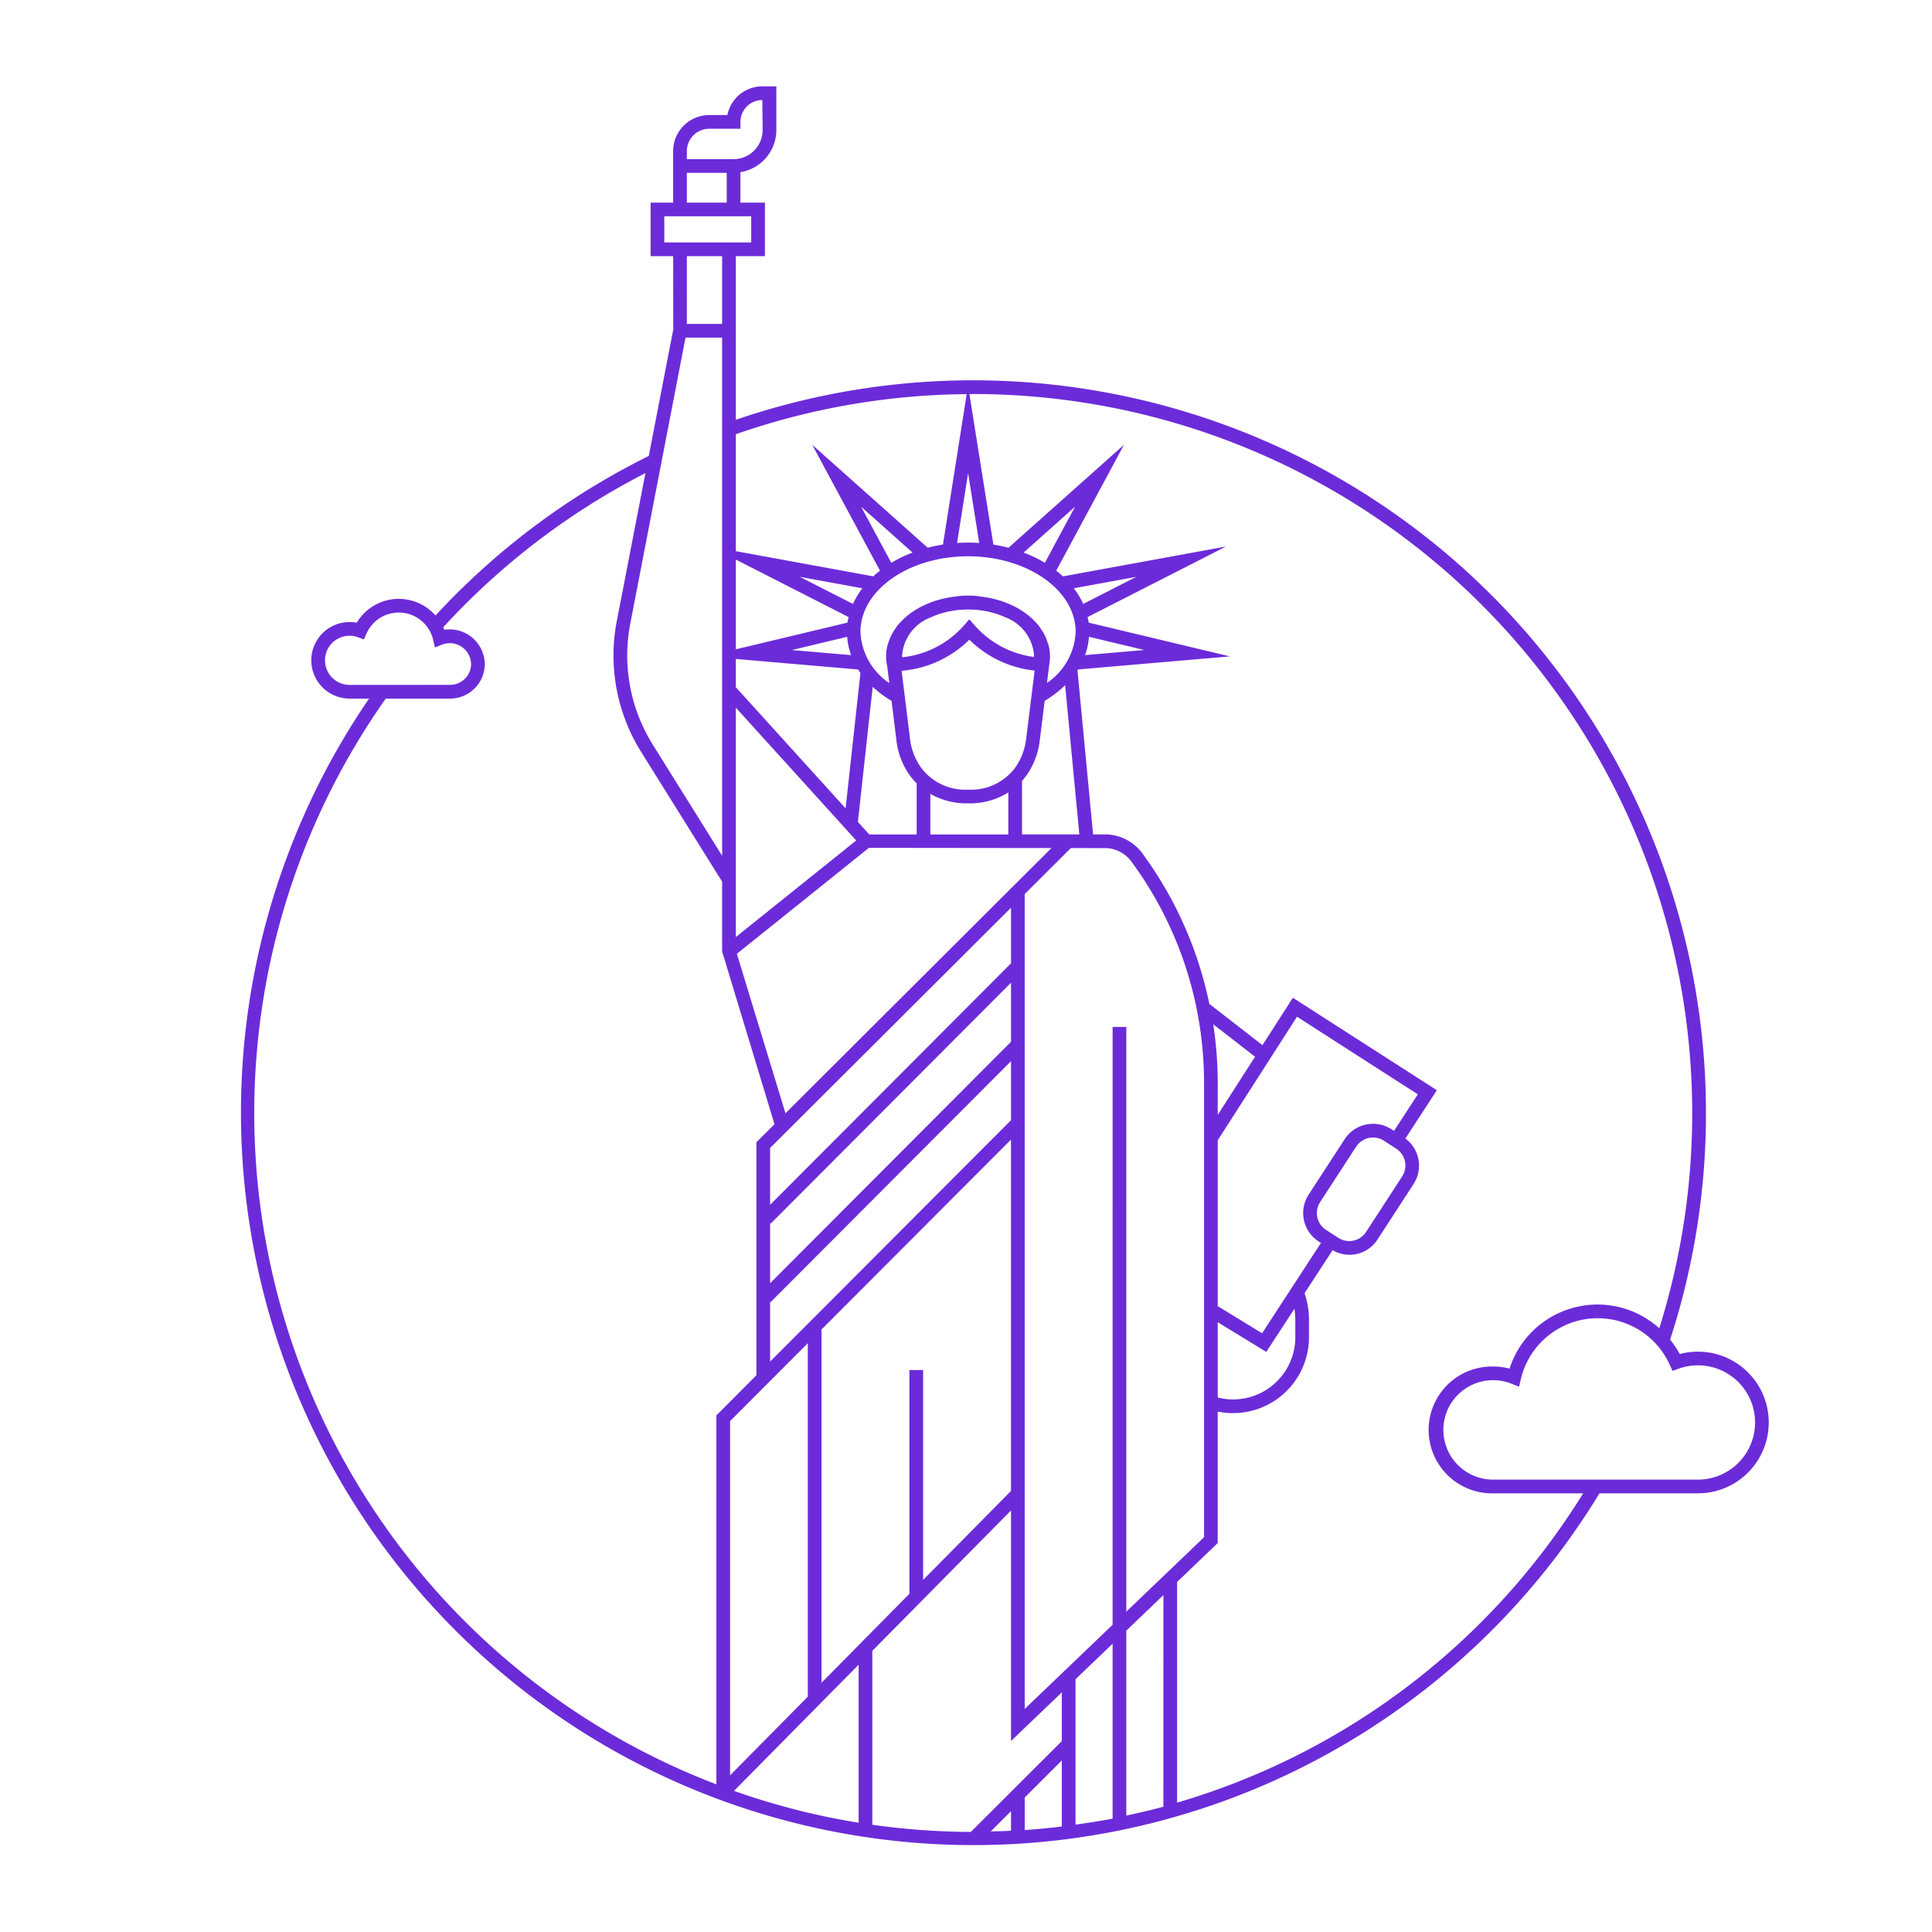<?xml version="1.0" encoding="UTF-8" standalone="no"?>
<svg
   xmlns:dc="http://purl.org/dc/elements/1.1/"
   xmlns:cc="http://creativecommons.org/ns#"
   xmlns:rdf="http://www.w3.org/1999/02/22-rdf-syntax-ns#"
   xmlns:svg="http://www.w3.org/2000/svg"
   xmlns="http://www.w3.org/2000/svg"
   xmlns:sodipodi="http://sodipodi.sourceforge.net/DTD/sodipodi-0.dtd"
   xmlns:inkscape="http://www.inkscape.org/namespaces/inkscape"
   viewBox="0 0 100 100"
   version="1.1"
   id="svg946"
   sodipodi:docname="New York.svg"
   inkscape:version="0.92.5 (2060ec1f9f, 2020-04-08)">
  <defs
     id="defs950" />
  <sodipodi:namedview
     pagecolor="#ffffff"
     bordercolor="#666666"
     borderopacity="1"
     objecttolerance="10"
     gridtolerance="10"
     guidetolerance="10"
     inkscape:pageopacity="0"
     inkscape:pageshadow="2"
     inkscape:window-width="640"
     inkscape:window-height="565"
     id="namedview948"
     showgrid="false"
     inkscape:zoom="2.36"
     inkscape:cx="50"
     inkscape:cy="50"
     inkscape:window-x="0"
     inkscape:window-y="0"
     inkscape:window-maximized="0"
     inkscape:current-layer="svg946" />
  <title
     id="title942" />
  <path
     d="M87.884,69.962a3.673,3.673,0,0,0-.941.122,4.768,4.768,0,0,0-.498-.743A37.934,37.934,0,0,0,38.086,21.728V13.258h1.507v-.709h-0V11.196h0v-.709H38.324V8.91a2.212,2.212,0,0,0,1.859-2.178V4.469h-.726a1.845,1.845,0,0,0-1.808,1.487h-.943A1.866,1.866,0,0,0,34.842,7.82v2.667h-1.167v2.771h1.168l.006,3.794-1.269,6.55a37.846,37.846,0,0,0-11.038,8.257,2.532,2.532,0,0,0-4.077.373,1.961,1.961,0,0,0-.371-.035,1.981,1.981,0,0,0,0,3.962h1.009A37.921,37.921,0,1,0,82.788,77.294h5.096a3.666,3.666,0,0,0,0-7.332ZM55.676,32.704a3.361,3.361,0,0,1-1.485,2.644l.132-1.052a2.171,2.171,0,0,0,.025-.315,2.414,2.414,0,0,0-.085-.623c-.009-.035-.028-.067-.039-.101a2.596,2.596,0,0,0-.205-.489c-.013-.024-.032-.045-.046-.068a2.998,2.998,0,0,0-.343-.469c-.014-.015-.03-.029-.045-.044a3.542,3.542,0,0,0-.465-.419c-.023-.017-.048-.032-.071-.048a4.168,4.168,0,0,0-.531-.326c-.047-.024-.096-.045-.144-.067a4.764,4.764,0,0,0-.528-.213c-.083-.028-.169-.051-.255-.075-.155-.043-.313-.081-.477-.11-.12-.022-.241-.037-.364-.052-.078-.009-.152-.027-.232-.033-.136-.011-.273-.016-.413-.016s-.277.005-.41.016c-.079.006-.152.024-.23.032-.126.014-.25.03-.372.053-.161.029-.315.066-.467.108-.089.025-.179.048-.265.078a4.772,4.772,0,0,0-.519.21c-.051.024-.103.045-.152.071a4.164,4.164,0,0,0-.525.322c-.025.018-.052.034-.076.052a3.547,3.547,0,0,0-.462.416c-.015.016-.032.03-.047.046a2.995,2.995,0,0,0-.342.468c-.014.023-.033.045-.046.068a2.597,2.597,0,0,0-.205.489c-.011.034-.03.066-.039.101a2.414,2.414,0,0,0-.085.623,2.193,2.193,0,0,0,.019.281,1.766,1.766,0,0,0,.04.22l.108.874a3.364,3.364,0,0,1-1.493-2.652c0-2.156,2.498-3.911,5.568-3.911S55.676,30.548,55.676,32.704Zm-2.694-4.103,2.663-2.374-1.562,2.904A6.847,6.847,0,0,0,52.982,28.601ZM55.581,30.449l3.234-.592-2.749,1.402A4.104,4.104,0,0,0,55.581,30.449Zm-8.51,40.463v11.583l-4.55,4.606V68.813l9.808-9.827V77.172L47.781,81.777V70.912Zm-7.21-.436V67.366l.029.029L52.33,54.926v3.057Zm0-4.054v-3.116l.029.029L52.33,50.866V53.923Zm0-4.061V59.418L52.33,46.984v2.878Zm.795-4.738L38.14,49.369l6.835-5.485,9.448.011L52.353,45.96h-.023v.023ZM43.924,31.94c-.022.096-.046.191-.06.288l-5.778,1.381V28.963Zm-2.524-2.082,3.235.592a4.103,4.103,0,0,0-.485.81Zm2.653,4.051-3.067-.263,2.865-.685A3.522,3.522,0,0,0,44.052,33.908Zm.366.744c.038.06.076.119.118.178l-.769,7.009-5.681-6.27v-1.462Zm5.754-1.542a5.637,5.637,0,0,0,3.381,1.597l-.253,2.011.003-.001L53.115,38.222A3.204,3.204,0,0,1,52.534,39.75a2.846,2.846,0,0,1-2.416,1.123h-.011a2.861,2.861,0,0,1-2.422-1.125,3.204,3.204,0,0,1-.586-1.536l-.432-3.492A5.624,5.624,0,0,0,50.172,33.11Zm-3.477.785a2.281,2.281,0,0,1,1.483-1.942c.022-.01.044-.02.066-.029a4.078,4.078,0,0,1,.445-.167q.108-.034.22-.062c.118-.031.24-.056.364-.078q.154-.027.312-.043.162-.017.328-.023.194-.008.391,0c.112.004.223.012.332.023q.155.016.304.042c.127.022.252.048.373.08q.107.027.21.059a4.079,4.079,0,0,1,.453.17c.02.009.039.017.058.026a2.282,2.282,0,0,1,1.485,1.943,1.015,1.015,0,0,1-.006.109,4.943,4.943,0,0,1-3.076-1.645l-.266-.302-.266.302a4.938,4.938,0,0,1-3.205,1.662C46.698,33.979,46.695,33.938,46.695,33.896Zm5.495,7.12v2.175l-4.036.001V41.093a3.829,3.829,0,0,0,1.953.489h.011A3.756,3.756,0,0,0,52.19,41.016Zm-5.071-.842a3.632,3.632,0,0,0,.327.371v2.647l-2.453.001-.59-.651.767-6.99a5.789,5.789,0,0,0,.976.726l.249,2.02A3.911,3.911,0,0,0,47.119,40.174ZM44.317,43.503l-6.232,5.001V36.625Zm8.582-.313V40.421c.075-.083.142-.166.203-.247a3.911,3.911,0,0,0,.717-1.866l.256-2.034a5.689,5.689,0,0,0,1.057-.81l.734,7.726ZM46.133,29.131l-1.562-2.904,2.663,2.374A6.846,6.846,0,0,0,46.133,29.131ZM50.108,28.084c-.192,0-.382.009-.57.021l.571-3.62.576,3.62C50.495,28.093,50.303,28.084,50.108,28.084ZM50.036,20.401l-1.228,7.784a7.96,7.96,0,0,0-.788.167l-5.979-5.33,3.507,6.516c-.121.094-.238.192-.348.293l-7.114-1.302V22.475A37.12,37.12,0,0,1,50.036,20.401ZM35.551,7.82A1.157,1.157,0,0,1,36.706,6.665H38.324V6.311a1.134,1.134,0,0,1,1.133-1.133l.017,1.555A1.507,1.507,0,0,1,37.969,8.237H35.551Zm0,1.126h2.064v1.541H35.551Zm-1.167,3.603V11.196h4.499v1.353Zm2.993.709v3.507H35.551V13.258Zm-1.894,4.216h1.894V44.293l-3.583-5.74a8.715,8.715,0,0,1-1.167-6.294ZM18.094,35.45a1.272,1.272,0,0,1,0-2.544,1.256,1.256,0,0,1,.432.076l.311.113.134-.303a1.827,1.827,0,0,1,3.448.319l.094.4.382-.152a1.105,1.105,0,0,1,1.488,1.006,1.086,1.086,0,0,1-1.085,1.084ZM37.08,92.358a37.2,37.2,0,0,1-17.113-56.199h3.331a1.796,1.796,0,0,0,1.794-1.793,1.82,1.82,0,0,0-2.093-1.768c-.017-.044-.042-.084-.061-.127a37.154,37.154,0,0,1,10.47-7.983L31.929,32.124a9.42,9.42,0,0,0,1.262,6.804l4.185,6.704v3.611l2.712,8.946-.937.934V71.186l-2.072,2.076Zm.709-18.803,4.023-4.031v18.295l-4.023,4.073Zm6.653,20.789a36.883,36.883,0,0,1-6.45-1.648l6.45-6.53Zm7.888.416c-.348.018-.698.025-1.049.034l1.049-1.047Zm2.629-.221c-.636.077-1.276.14-1.92.185V93.039l1.92-1.917Zm0-4.419-4.708,4.7a37.336,37.336,0,0,1-5.1-.371V85.448l7.179-7.267V90.114l2.629-2.517Zm2.629,4.012c-.634.123-1.276.22-1.92.311V86.918l1.92-1.839Zm0-10.033-4.55,4.356V46.277l2.388-2.381,1.761.002a1.711,1.711,0,0,1,1.429.772A19.282,19.282,0,0,1,62.321,56.074V79.567l-4.023,3.852V53.154h-.709Zm2.629,9.417c-.634.172-1.275.319-1.92.457V84.401L60.218,82.562Zm.709-.211V81.883l2.103-2.013V73.063a3.934,3.934,0,0,0,4.724-3.886v-.854a4.304,4.304,0,0,0-.229-1.389L68.976,64.707a1.722,1.722,0,0,0,2.329-.559l1.866-2.87a1.748,1.748,0,0,0-.429-2.349l1.629-2.499-7.452-4.786-1.574,2.453-2.75-2.135a19.946,19.946,0,0,0-3.397-7.696,2.409,2.409,0,0,0-2.011-1.077l-.609 0-.807-8.488-.004 0c.011-.016.018-.033.029-.05l7.864-.676L56.352,32.228c-.014-.098-.038-.193-.06-.288l7.165-3.652-8.44,1.545c-.11-.102-.227-.199-.348-.293l3.507-6.516-5.979,5.33c-.254-.066-.513-.124-.78-.166l-1.24-7.789c.066-0.0.132-.004.198-.004a37.224,37.224,0,0,1,35.51,48.356,4.782,4.782,0,0,0-7.752,2.09,3.248,3.248,0,0,0-.847-.111,3.283,3.283,0,1,0,0,6.565h4.658A36.923,36.923,0,0,1,60.927,93.304ZM72.153,58.535l-.135-.087a1.752,1.752,0,0,0-2.419.518l-1.866,2.87a1.749,1.749,0,0,0,.518,2.419l.122.079-3.047,4.675L63.03,67.606V59.02l4.103-6.395,6.254,4.017Zm.423,2.357L70.71,63.763a1.043,1.043,0,0,1-1.439.308l-.635-.411a1.04,1.04,0,0,1-.308-1.438l1.866-2.87a1.043,1.043,0,0,1,1.439-.308l.634.41A1.042,1.042,0,0,1,72.576,60.893Zm-5.531,7.431v.854A3.221,3.221,0,0,1,63.03,72.335V68.438l2.513,1.536,1.454-2.231A3.63,3.63,0,0,1,67.045,68.323ZM63.03,57.707V56.074a20.317,20.317,0,0,0-.234-3.058l2.165,1.681ZM56.163,33.908a3.521,3.521,0,0,0,.202-.948l2.864.685ZM87.884,76.585H77.287a2.574,2.574,0,1,1,.956-4.962l.383.153.095-.401a4.088,4.088,0,0,1,7.712-.718l.134.301.31-.112A2.958,2.958,0,1,1,87.884,76.585Z"
     id="path944"
     style="fill:rgb(108, 43, 217);fill-opacity:1" />
</svg>
